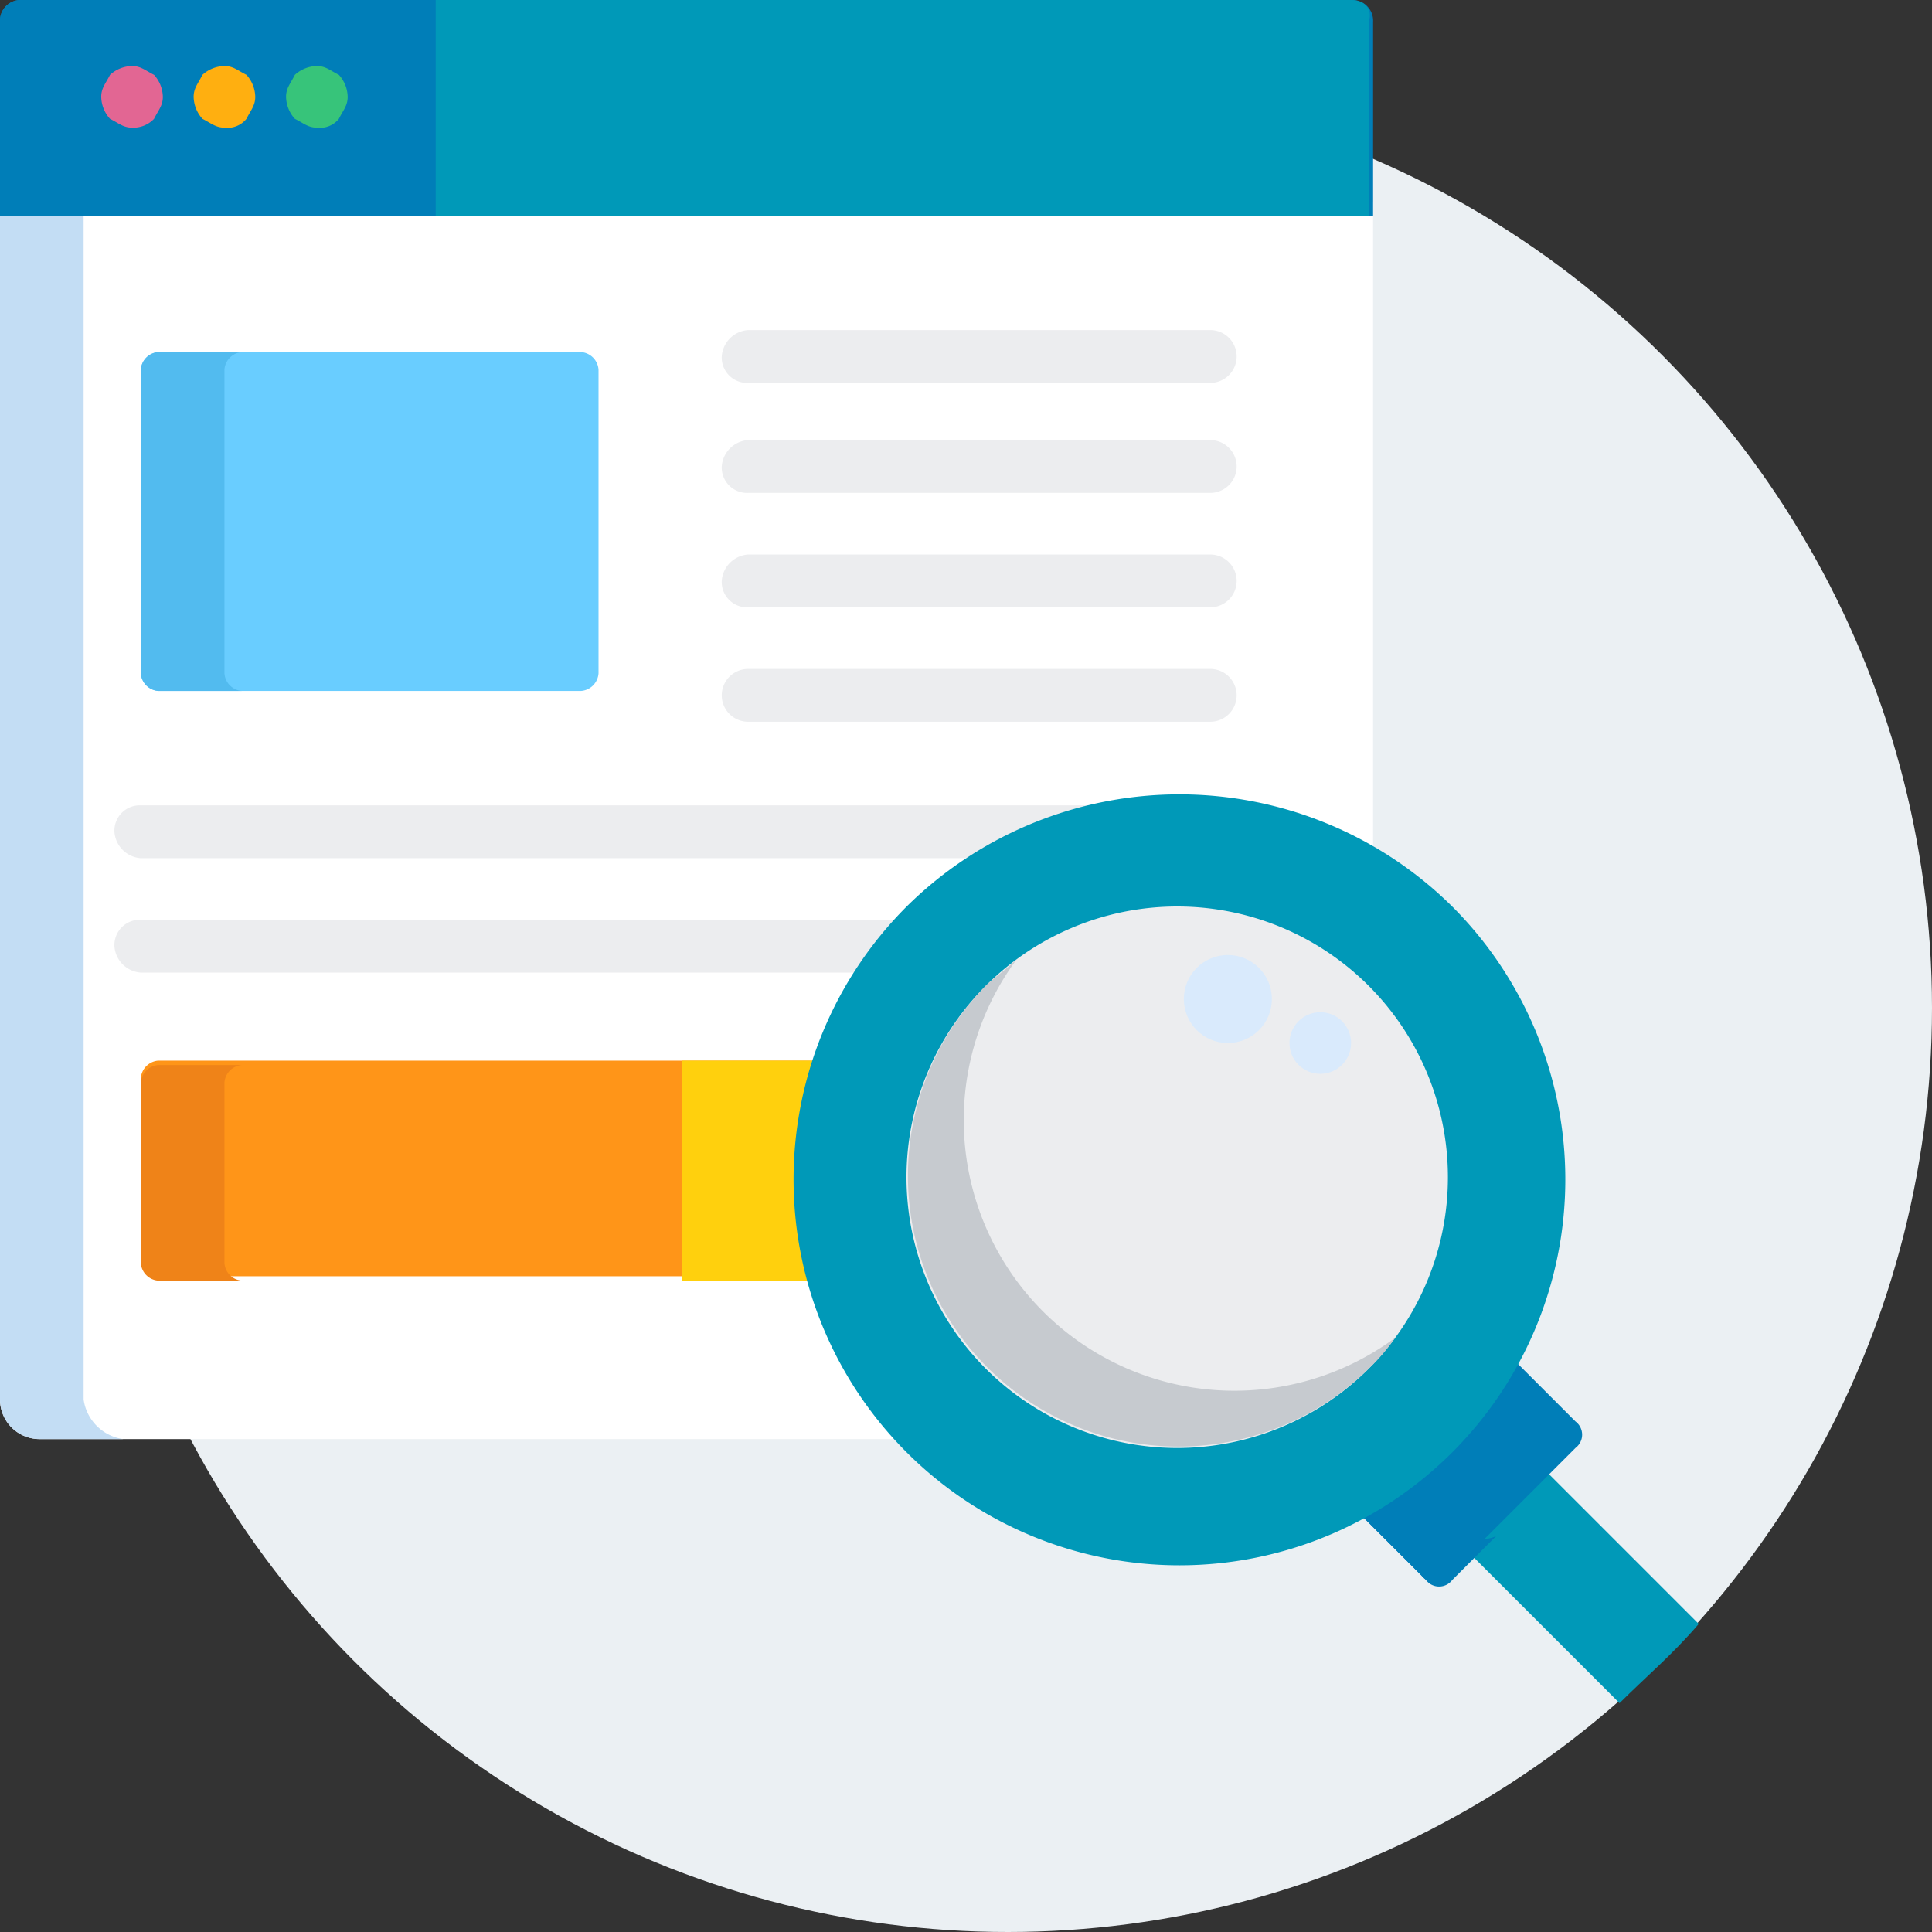 <svg xmlns="http://www.w3.org/2000/svg" width="43.9" height="43.9" viewBox="0 0 43.9 43.9">
  <rect x="0" y="0" width="43.9" height="43.9" fill="#333333" stroke="none"/>
  <g id="Group_10963" data-name="Group 10963" transform="translate(-103.3 -377.1)">
    <circle id="Ellipse_720" data-name="Ellipse 720" cx="21" cy="21" r="21" transform="translate(105.2 379)" fill="#ebf0f3"/>
    <path id="Path_7522" data-name="Path 7522" d="M124,397.8a8.625,8.625,0,0,1,6.1-2.5,8.308,8.308,0,0,1,4.4,1.2V381.7H103.3v27.2a.9.9,0,0,0,.9.9h19.7A8.6,8.6,0,0,1,124,397.8Z" fill="#fff"/>
    <path id="Path_7523" data-name="Path 7523" d="M105.2,408.9V381.7h-1.9v27.2a.9.9,0,0,0,.9.9h1.9A1.055,1.055,0,0,1,105.2,408.9Z" fill="#c3ddf4"/>
    <path id="Path_7524" data-name="Path 7524" d="M134,377.1H103.8a.472.472,0,0,0-.5.5V382h31.2v-4.4A.472.472,0,0,0,134,377.1Z" fill="#007eb8"/>
    <path id="Path_7525" data-name="Path 7525" d="M105.7,377.1h-1.9a.472.472,0,0,0-.5.5V382h1.9v-4.4A.536.536,0,0,1,105.7,377.1Z" fill="#007eb8"/>
    <path id="Path_7526" data-name="Path 7526" d="M116.9,392.4a.43.43,0,0,1-.4.4h-9.6a.43.43,0,0,1-.4-.4v-6.9a.43.43,0,0,1,.4-.4h9.6a.43.43,0,0,1,.4.4v6.9Z" fill="#69cdff"/>
    <path id="Path_7527" data-name="Path 7527" d="M108.4,392.4v-6.9a.43.43,0,0,1,.4-.4h-1.9a.43.43,0,0,0-.4.4v6.9a.43.43,0,0,0,.4.4h1.9A.43.43,0,0,1,108.4,392.4Z" fill="#52bbef"/>
    <path id="Path_7528" data-name="Path 7528" d="M121.9,401.2h-15a.43.43,0,0,0-.4.4v4.1a.43.43,0,0,0,.4.4h14.9A9.1,9.1,0,0,1,121.9,401.2Z" fill="#ff9518"/>
    <path id="Path_7529" data-name="Path 7529" d="M108.4,405.8v-4.1a.43.43,0,0,1,.4-.4h-1.9a.43.43,0,0,0-.4.4v4.1a.43.43,0,0,0,.4.4h1.9A.43.43,0,0,1,108.4,405.8Z" fill="#ef8318"/>
    <path id="Path_7530" data-name="Path 7530" d="M121.9,401.2h-3.1v5h3A9.451,9.451,0,0,1,121.9,401.2Z" fill="#ffd00d"/>
    <g id="Group_10961" data-name="Group 10961">
      <path id="Path_7531" data-name="Path 7531" d="M130.8,385.8H120.3a.576.576,0,0,1-.6-.6.645.645,0,0,1,.6-.6h10.5a.6.6,0,0,1,0,1.2Z" fill="#ecedef"/>
      <path id="Path_7532" data-name="Path 7532" d="M130.8,388.3H120.3a.576.576,0,0,1-.6-.6.645.645,0,0,1,.6-.6h10.5a.6.6,0,0,1,0,1.2Z" fill="#ecedef"/>
      <path id="Path_7533" data-name="Path 7533" d="M130.8,390.9H120.3a.576.576,0,0,1-.6-.6.645.645,0,0,1,.6-.6h10.5a.6.6,0,0,1,0,1.2Z" fill="#ecedef"/>
      <path id="Path_7534" data-name="Path 7534" d="M130.8,393.5H120.3a.6.6,0,0,1,0-1.2h10.5a.6.6,0,1,1,0,1.2Z" fill="#ecedef"/>
      <path id="Path_7535" data-name="Path 7535" d="M129,395.4H106.5a.576.576,0,0,0-.6.6.645.645,0,0,0,.6.6h19A8.1,8.1,0,0,1,129,395.4Z" fill="#ecedef"/>
      <path id="Path_7536" data-name="Path 7536" d="M123.9,398H106.5a.576.576,0,0,0-.6.6.645.645,0,0,0,.6.6h16.4A5.3,5.3,0,0,1,123.9,398Z" fill="#ecedef"/>
    </g>
    <path id="Path_7537" data-name="Path 7537" d="M106.3,380c-.2,0-.3-.1-.5-.2a.764.764,0,0,1-.2-.5c0-.2.1-.3.2-.5a.764.764,0,0,1,.5-.2c.2,0,.3.1.5.2a.764.764,0,0,1,.2.5c0,.2-.1.3-.2.5A.646.646,0,0,1,106.3,380Z" fill="#e26693"/>
    <path id="Path_7538" data-name="Path 7538" d="M108.4,380c-.2,0-.3-.1-.5-.2a.764.764,0,0,1-.2-.5c0-.2.1-.3.2-.5a.764.764,0,0,1,.5-.2c.2,0,.3.1.5.2a.764.764,0,0,1,.2.5c0,.2-.1.3-.2.5A.551.551,0,0,1,108.4,380Z" fill="#ffaf10"/>
    <path id="Path_7539" data-name="Path 7539" d="M110.5,380c-.2,0-.3-.1-.5-.2a.764.764,0,0,1-.2-.5c0-.2.1-.3.2-.5a.764.764,0,0,1,.5-.2c.2,0,.3.1.5.2a.764.764,0,0,1,.2.5c0,.2-.1.3-.2.5A.551.551,0,0,1,110.5,380Z" fill="#37c47a"/>
    <path id="Path_7540" data-name="Path 7540" d="M138.4,410.5l-1.8,1.8,3.5,3.5c.6-.6,1.2-1.1,1.8-1.8Z" fill="#0099b8"/>
    <path id="Path_7541" data-name="Path 7541" d="M139.1,409.4l-1.5-1.5a8.839,8.839,0,0,1-3.5,3.5l1.5,1.5a.375.375,0,0,0,.6,0l2.9-2.9A.375.375,0,0,0,139.1,409.4Z" fill="#007eb8"/>
    <path id="Path_7542" data-name="Path 7542" d="M136.6,411.9l-1.2-1.2a8.341,8.341,0,0,1-1.2.8l1.5,1.5a.375.375,0,0,0,.6,0l1-1A.616.616,0,0,1,136.6,411.9Z" fill="#007eb8"/>
    <path id="Path_7543" data-name="Path 7543" d="M136.3,397.7a8.768,8.768,0,1,1-12.4,0A8.812,8.812,0,0,1,136.3,397.7Z" fill="#0099b8"/>
    <path id="Path_7544" data-name="Path 7544" d="M134.4,408.2a6.152,6.152,0,1,1,0-8.7A6.156,6.156,0,0,1,134.4,408.2Z" fill="#ecedef"/>
    <path id="Path_7545" data-name="Path 7545" d="M134.4,408.2a4.35,4.35,0,0,0,.6-.7,6.15,6.15,0,0,1-8.6-8.6c-.2.2-.5.4-.7.6a6.152,6.152,0,0,0,8.7,8.7Z" fill="#c6cacf"/>
    <path id="Path_7546" data-name="Path 7546" d="M134,377.1H113.2V382h21.2v-4.4C134.5,377.3,134.3,377.1,134,377.1Z" fill="#0099b8"/>
    <g id="Group_10962" data-name="Group 10962">
      <circle id="Ellipse_721" data-name="Ellipse 721" cx="1" cy="1" r="1" transform="translate(130.2 398.8)" fill="#d9eafc"/>
      <circle id="Ellipse_722" data-name="Ellipse 722" cx="0.7" cy="0.7" r="0.7" transform="translate(132.6 400.1)" fill="#d9eafc"/>
    </g>
  </g>
</svg>
